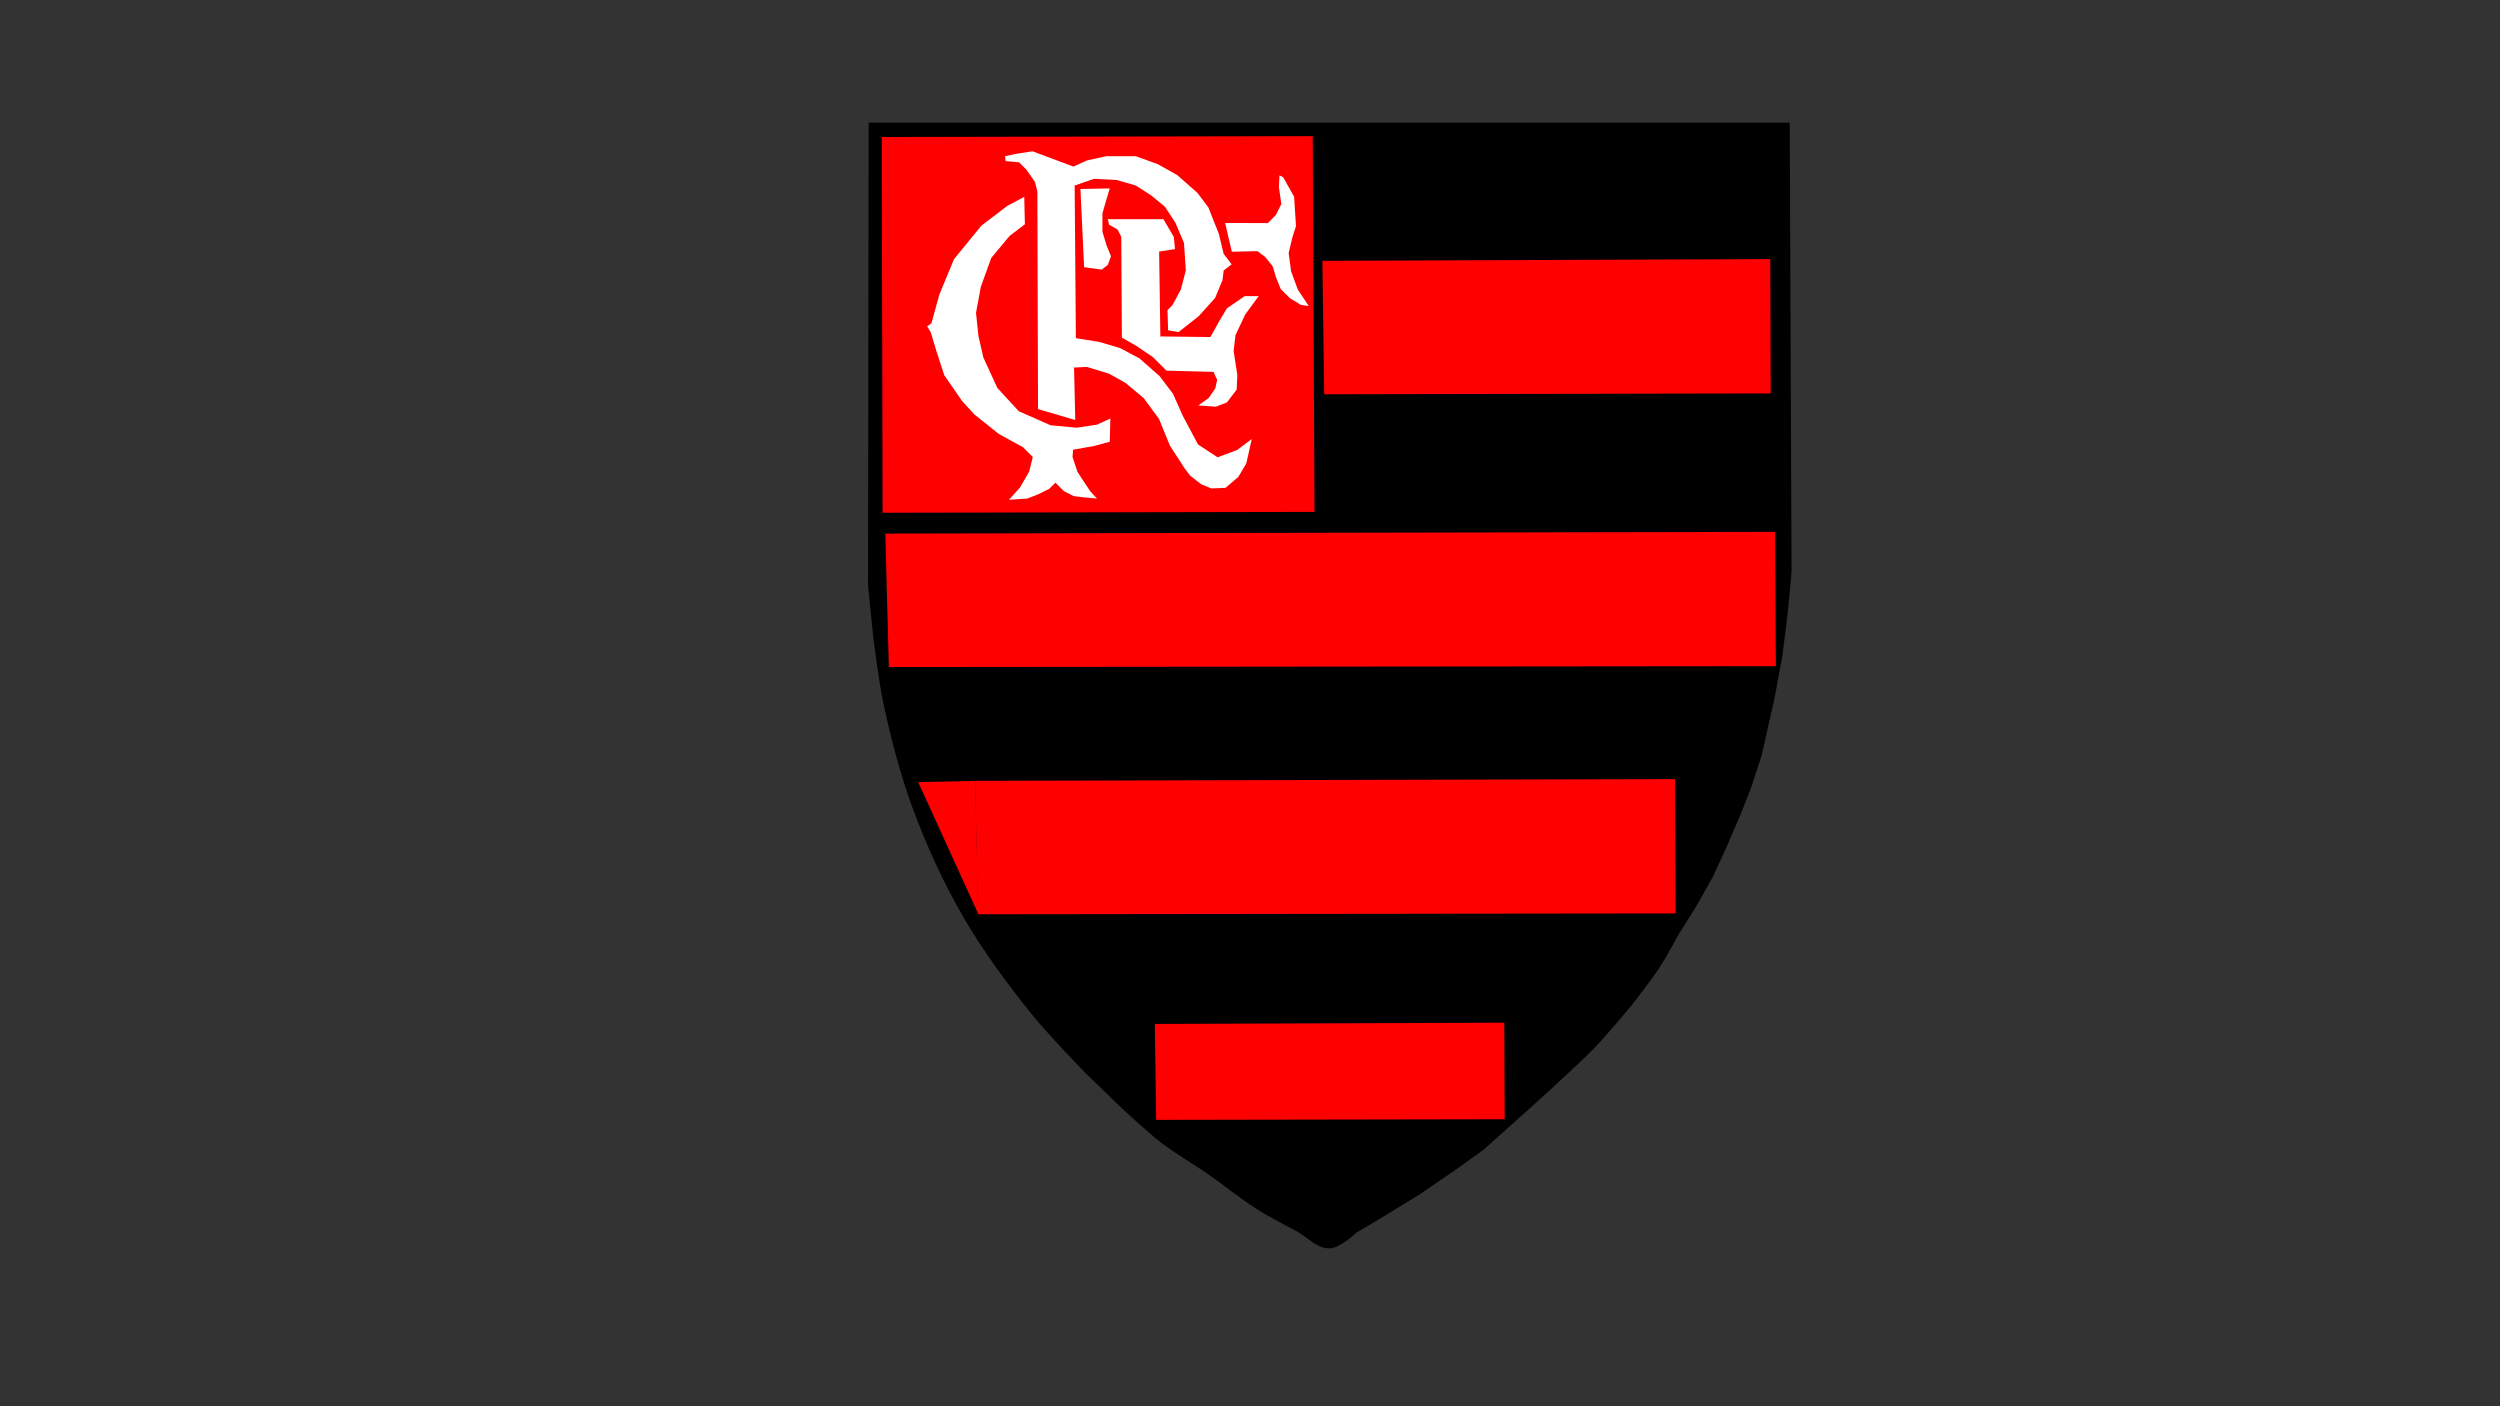 <?xml version="1.0" encoding="UTF-8" standalone="no"?>
<!-- Created with Inkscape (http://www.inkscape.org/) -->

<svg
   version="1.1"
   id="svg9"
   width="720"
   height="405"
   viewBox="0 0 720 405"
   sodipodi:docname="flamengo.svg"
   inkscape:version="1.2.1 (9c6d41e410, 2022-07-14)"
   xmlns:inkscape="http://www.inkscape.org/namespaces/inkscape"
   xmlns:sodipodi="http://sodipodi.sourceforge.net/DTD/sodipodi-0.dtd"
   xmlns="http://www.w3.org/2000/svg"
   xmlns:svg="http://www.w3.org/2000/svg">
  <rect x="0" y="0" width="720" height="405" fill="#333333" stroke="none"/>
  <defs
     id="defs13" />
  <sodipodi:namedview
     id="namedview11"
     pagecolor="#ffffff"
     bordercolor="#000000"
     borderopacity="0.25"
     inkscape:showpageshadow="2"
     inkscape:pageopacity="0.0"
     inkscape:pagecheckerboard="0"
     inkscape:deskcolor="#d1d1d1"
     showgrid="false"
     inkscape:zoom="1.4211973"
     inkscape:cx="771.18073"
     inkscape:cy="259.64023"
     inkscape:window-width="1920"
     inkscape:window-height="1017"
     inkscape:window-x="-8"
     inkscape:window-y="-8"
     inkscape:window-maximized="1"
     inkscape:current-layer="g15" />
  <g
     inkscape:groupmode="layer"
     inkscape:label="Image"
     id="g15">
    <path
       style="fill:#000000"
       d="M 250.172,35.333 H 515.441 l 0.528,129.292 -0.528,5.981 -0.704,7.036 -1.407,11.258 -2.287,12.314 -3.694,16.359 -2.99,9.147 -3.166,8.092 -1.935,4.398 -1.935,4.574 -4.046,8.795 -4.75,8.444 -5.101,8.092 c 0,0 -3.457,6.442 -5.453,9.499 -2.43,3.722 -7.916,10.73 -7.916,10.73 0,0 -6.858,8.254 -10.554,12.138 -2.802,2.944 -5.83,5.664 -8.795,8.444 -3.422,3.207 -6.9,6.354 -10.379,9.499 -4.374,3.955 -13.193,11.786 -13.193,11.786 l -8.092,5.805 -10.027,6.86 -10.906,6.684 -7.388,4.398 c 0,0 -4.744,4.49 -7.74,4.574 -3.696,0.103 -6.592,-3.353 -9.851,-5.101 -3.724,-1.998 -7.511,-3.897 -11.082,-6.157 -4.936,-3.124 -9.448,-6.874 -14.249,-10.203 -4.41,-3.058 -9.113,-5.702 -13.369,-8.971 -3.955,-3.037 -11.258,-9.851 -11.258,-9.851 l -10.906,-10.554 c 0,0 -10.815,-11.171 -15.656,-17.239 -7.091,-8.888 -13.862,-18.11 -19.526,-27.969 -5.633,-9.804 -10.341,-20.173 -14.249,-30.784 -3.618,-9.826 -6.253,-20.017 -8.444,-30.256 -1.402,-6.552 -2.99,-19.878 -2.99,-19.878 l -1.407,-13.897 z"
       id="path177"
       sodipodi:nodetypes="cccccccccccccccscssscccccsssssccssssccc" />
    <path
       style="fill:#ff0000;stroke-width:1.435"
       d="m 254.968,153.673 1.024,38.435 255.46,-0.249 -0.256,-38.684 z"
       id="path313" />
    <path
       style="fill:#ff0000;stroke-width:1.018"
       d="m 380.846,75.12 0.515,38.435 128.597,-0.249 -0.129,-38.684 z"
       id="path247" />
    <path
       style="fill:#ff0000"
       d="m 253.936,39.461 0.249,108.216 124.386,-0.249 -0.498,-108.216 z"
       id="path249" />
    <path
       style="fill:#ffffff"
       d="m 298.949,117.809 10.73,3.166 -0.352,-15.128 3.694,-0.176 6.333,1.935 4.75,2.639 5.277,4.398 4.398,5.981 3.166,7.74 4.222,6.509 1.583,2.111 3.166,2.463 2.99,1.231 4.046,-0.176 3.694,-3.166 2.287,-3.87 1.583,-7.036 -4.222,3.166 -5.629,2.111 -5.629,-3.694 -4.398,-8.268 -2.815,-6.333 -3.87,-5.101 -5.805,-5.101 -5.629,-2.99 -5.981,-1.759 -6.684,-1.055 -0.352,-43.977 5.629,-1.935 6.509,0.352 5.453,1.583 4.398,2.815 4.046,3.342 2.99,4.574 2.463,5.805 0.528,7.916 -1.407,5.453 -2.463,4.574 -1.407,1.407 0.176,5.805 2.99,0.528 5.805,-4.574 4.75,-5.277 2.111,-5.101 0.352,-2.815 2.287,-1.759 -2.287,-2.99 -1.407,-5.805 -2.99,-7.564 -3.166,-4.222 -5.805,-5.101 -5.629,-3.166 -6.333,-2.287 h -8.444 l -5.629,1.231 -3.87,1.759 -11.786,-4.398 -4.574,0.704 -3.342,0.704 0.176,1.407 3.87,0.352 2.111,2.111 2.463,3.518 0.704,2.815 z"
       id="path237" />
    <path
       style="fill:#ffffff"
       d="m 290.59,143.932 5.277,-0.352 3.166,-1.231 3.166,-1.583 1.759,-1.759 2.463,2.463 2.815,1.407 2.815,0.352 3.87,0.352 -1.935,-2.111 -2.463,-3.694 -1.231,-1.935 -1.407,-4.222 0.176,-2.111 5.981,-1.055 4.574,-1.231 0.176,-6.684 -3.87,1.759 -5.805,0.88 -7.564,-0.704 -9.147,-4.046 -6.157,-6.684 -4.046,-8.795 -1.407,-6.157 -0.704,-6.685 1.407,-7.564 2.99,-8.268 5.277,-6.333 4.398,-3.342 -0.176,-7.916 -4.925,2.639 -7.388,5.629 -7.916,9.675 -4.222,10.203 -2.287,8.268 -1.231,0.88 1.055,1.759 1.583,5.277 2.287,7.036 5.101,7.388 3.518,3.87 7.036,5.629 7.036,3.87 2.815,2.815 -1.055,4.222 -2.639,4.574 z"
       id="path233" />
    <path
       style="fill:#ffffff"
       d="m 311.166,54.436 8.444,-0.176 -1.055,3.518 -1.055,3.694 v 5.277 l 1.231,4.046 1.231,2.99 -0.88,2.463 -1.759,1.407 -5.101,-0.704 z"
       id="path239" />
    <path
       style="fill:#ffffff"
       d="m 338.405,71.739 -0.352,-3.518 -2.99,-5.101 h -16.008 l 0.352,1.583 2.463,1.407 1.055,2.111 0.176,29.025 4.046,2.287 4.925,3.342 3.87,3.87 13.545,0.352 1.055,2.287 -0.528,2.463 -1.935,2.815 -2.99,2.111 5.101,0.352 3.166,-1.231 2.815,-3.694 0.176,-4.222 -1.055,-6.86 0.528,-4.574 2.815,-5.981 3.87,-5.277 h -4.046 l -5.101,3.518 -2.111,3.518 -2.639,4.75 -14.424,-0.176 -0.352,-24.451 z"
       id="path243" />
    <path
       style="fill:#ffffff"
       d="m 352.836,64.233 1.935,8.268 7.388,-0.176 2.287,1.759 2.111,2.639 0.88,2.99 1.407,3.518 2.639,2.639 3.166,1.935 2.287,0.352 -3.166,-4.75 -1.935,-5.277 -0.704,-5.277 1.055,-4.398 1.055,-3.342 -0.352,-5.453 -0.176,-2.99 -3.166,-5.629 -1.055,-0.528 -0.176,3.342 0.704,4.925 -1.583,3.166 -2.287,2.287 z"
       id="path245" />
    <path
       style="fill:#ff0000;stroke-width:0.762"
       d="m 332.585,294.894 0.402,27.629 100.35,-0.179 -0.1,-27.808 z"
       id="path311" />
    <path
       style="fill:#ff0000;stroke-width:1.272"
       d="m 280.84,224.881 0.805,38.435 200.948,-0.249 -0.201,-38.684 z"
       id="path315" />
    <path
       style="fill:#ff0000"
       d="m 280.863,224.889 0.871,38.311 -17.29,-37.938 z"
       id="path371" />
  </g>
</svg>
